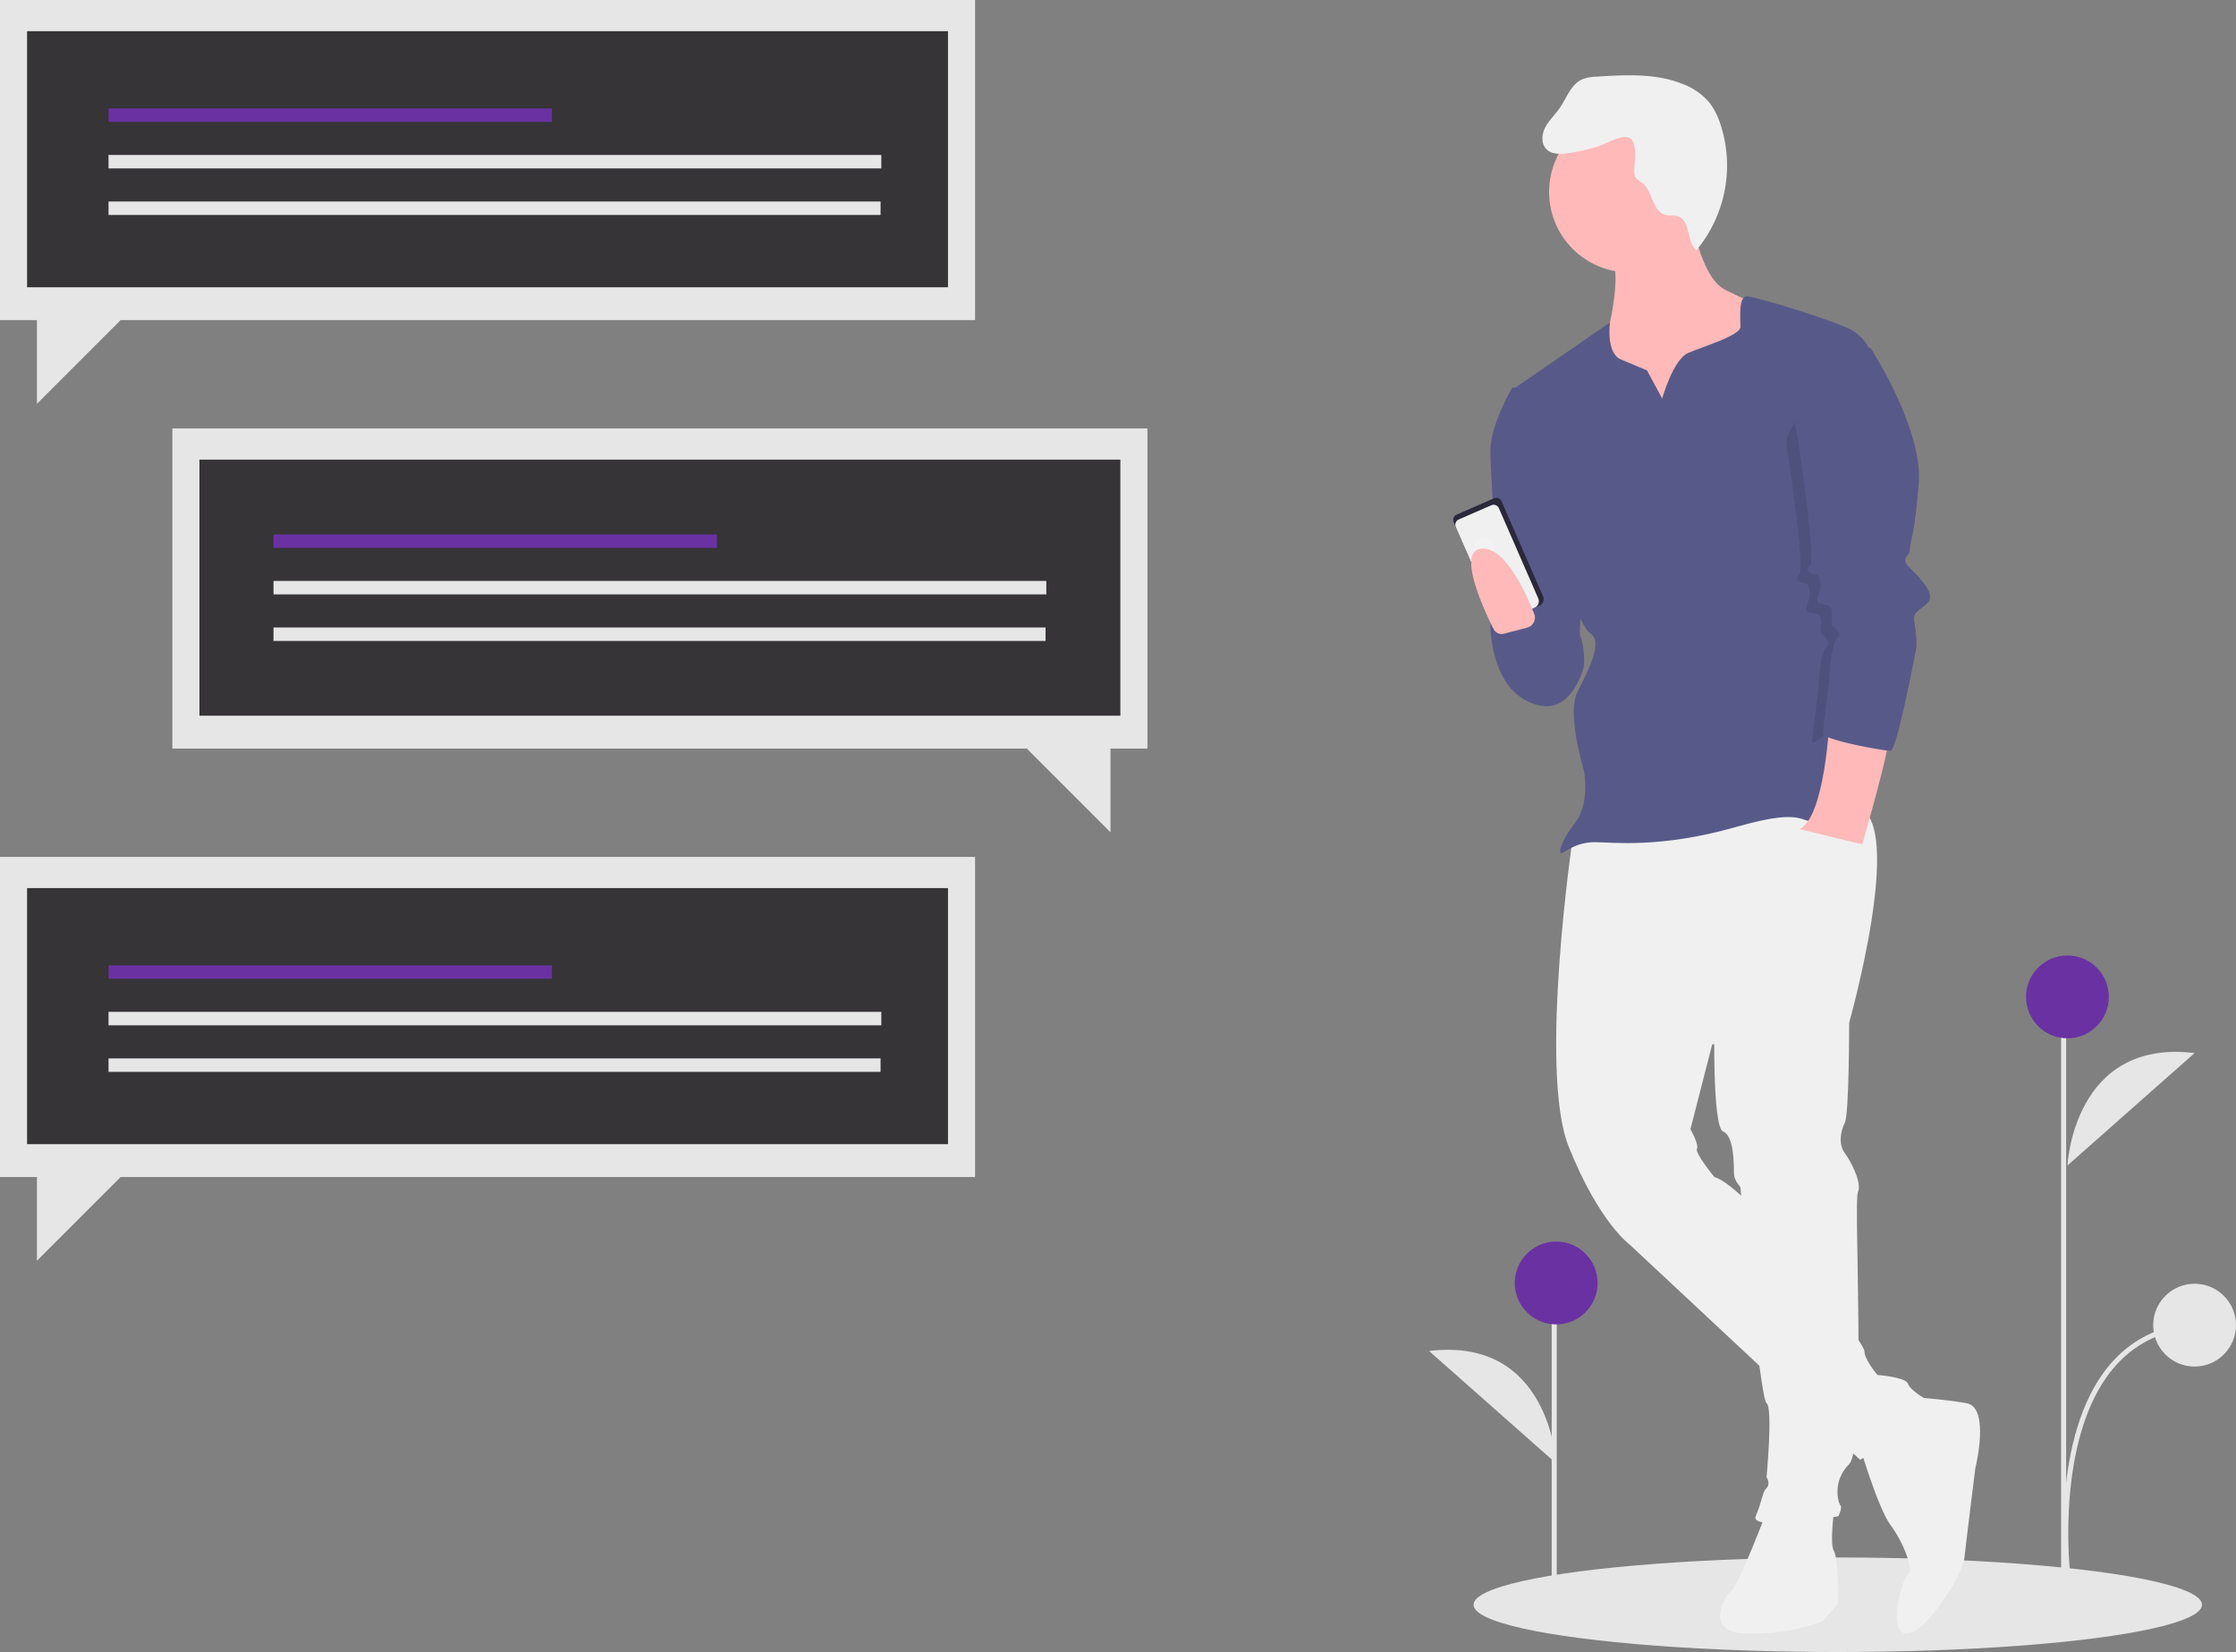 <?xml version="1.0" encoding="UTF-8" standalone="no"?>
<svg
   xmlns:dc="http://purl.org/dc/elements/1.1/"
   xmlns:cc="http://creativecommons.org/ns#"
   xmlns:rdf="http://www.w3.org/1999/02/22-rdf-syntax-ns#"
   xmlns:svg="http://www.w3.org/2000/svg"
   xmlns="http://www.w3.org/2000/svg"
   xmlns:sodipodi="http://sodipodi.sourceforge.net/DTD/sodipodi-0.dtd"
   xmlns:inkscape="http://www.inkscape.org/namespaces/inkscape"
   id="eed3bf71-60ac-4dd5-9baf-083416015b52"
   data-name="Layer 1"
   width="886.653"
   height="655.061"
   viewBox="0 0 886.653 655.061"
   version="1.1"
   sodipodi:docname="comments_empty_dark.svg"
   inkscape:version="1.0 (4035a4fb49, 2020-05-01)">
  <rect x="0" y="0" width="886.653" height="655.061" fill="#808080" stroke="none"/>
  <defs
     id="defs91" />
  <sodipodi:namedview
     inkscape:document-rotation="0"
     pagecolor="#ffffff"
     bordercolor="#666666"
     borderopacity="1"
     objecttolerance="10"
     gridtolerance="10"
     guidetolerance="10"
     inkscape:pageopacity="0"
     inkscape:pageshadow="2"
     inkscape:window-width="1920"
     inkscape:window-height="1016"
     id="namedview89"
     showgrid="false"
     inkscape:zoom="1.0037707"
     inkscape:cx="275.93025"
     inkscape:cy="201.5884"
     inkscape:window-x="0"
     inkscape:window-y="0"
     inkscape:window-maximized="1"
     inkscape:current-layer="eed3bf71-60ac-4dd5-9baf-083416015b52" />
  <title
     id="title2">mobile_messages</title>
  <ellipse
     cx="728.747"
     cy="636.32"
     rx="144.421"
     ry="18.742"
     fill="#e6e6e6"
     id="ellipse4" />
  <path
     d="M893.386,693.534s7.76,26.73,12.934,33.628,9.485,18.107,6.898,19.832-7.76,22.419-.862,23.281,22.419-22.419,23.281-30.179,4.311-35.353,4.311-35.353,6.036-24.143-3.449-25.868-24.143-2.587-24.143-2.587Z"
     transform="translate(-156.673 -122.469)"
     fill="#2f2e41"
     id="path6"
     style="fill:#f0f0f0;fill-opacity:1" />
  <path
     d="M857.171,721.989s-11.209,29.317-13.796,31.041S831.304,770.275,850.273,770.275s29.317-5.174,29.317-5.174l6.036-6.898s0-18.107-1.725-20.694,0-15.521,0-15.521Z"
     transform="translate(-156.673 -122.469)"
     fill="#2f2e41"
     id="path8"
     style="fill:#f0f0f0;fill-opacity:1" />
  <path
     d="M780.43,453.826s-13.796,93.124-1.725,123.303S802.849,615.931,802.849,615.931l91.399,85.364s28.455-14.658,25.868-24.143c0,0-6.036-3.449-6.898-6.036s-12.072-3.449-12.072-3.449-5.174-6.036-5.174-9.485S851.135,593.512,836.477,589.201c0,0-7.76-9.485-6.898-11.209s-2.587-7.76-2.587-7.76l8.623-33.628,54.322-8.623s22.419-79.328,3.449-85.364S780.43,453.826,780.43,453.826Z"
     transform="translate(-156.673 -122.469)"
     fill="#2f2e41"
     id="path10"
     style="fill:#f0f0f0;fill-opacity:1" />
  <path
     d="M888.213,514.184l1.725,13.796s0,36.215-1.725,39.664-2.587,8.623,0,12.072,6.898,12.072,5.174,15.521,3.449,100.884-3.449,107.782-4.311,15.521-3.449,16.383-.862,4.311-.862,4.311-35.353,6.036-32.766,0,2.587-9.485,4.311-11.209,0-4.311,0-4.311,2.587-27.592,0-29.317S846.824,594.374,846.824,593.512s-2.587-2.587-2.587-6.036,0-14.658-4.311-16.383-3.449-43.975-3.449-43.975Z"
     transform="translate(-156.673 -122.469)"
     fill="#2f2e41"
     id="path12"
     style="fill:#f0f0f0;fill-opacity:1" />
  <path
     d="M826.992,206.358s3.449,25.868,13.796,31.041,17.245,7.76,17.245,7.76L849.411,275.338l-3.449,25.868H806.298L784.742,283.961l6.898-28.455,3.449-5.174s4.311-18.97.862-25.006S826.992,206.358,826.992,206.358Z"
     transform="translate(-156.673 -122.469)"
     fill="#ffb9b9"
     id="path14" />
  <path
     d="M809.747,269.303l6.036,11.209s4.311-15.521,10.347-18.107,20.694-6.898,20.694-10.347-.862-12.072,2.587-12.072,37.077,10.347,42.251,13.796,6.036,6.898,6.036,6.898l-9.485,99.16s13.796,46.562,9.485,64.669-7.76,20.694-18.107,23.281-4.311-6.036-34.49,2.587-49.149,6.036-56.047,6.036-11.209,3.449-12.934,4.311-.862-4.311,5.174-12.072,3.449-20.694,3.449-20.694-6.898-22.419-2.587-31.041,10.347-19.832,5.174-23.281-12.072-29.317-12.072-29.317l-18.97-67.256,38.802-26.73s-1.725,12.072,4.311,14.658S809.747,269.303,809.747,269.303Z"
     transform="translate(-156.673 -122.469)"
     fill="#575a89"
     id="path16" />
  <path
     d="M761.461,276.201H756.287s-8.623,14.658-8.623,25.006,4.311,68.981,4.311,68.981l25.006,25.868,6.036-19.832,1.725-43.975Z"
     transform="translate(-156.673 -122.469)"
     fill="#575a89"
     id="path18" />
  <path
     d="M775.257,367.6s-28.455-7.76-27.592,4.311,5.174,26.73,18.97,30.179,18.107-15.521,18.107-15.521S786.466,369.325,775.257,367.6Z"
     transform="translate(-156.673 -122.469)"
     fill="#575a89"
     id="path20" />
  <path
     d="M882.177,407.264s-1.725,39.664-12.072,43.975L895.111,457.275s12.072-41.388,10.347-43.113S882.177,407.264,882.177,407.264Z"
     transform="translate(-156.673 -122.469)"
     fill="#ffb9b9"
     id="path22" />
  <path
     d="M742.849,321.362h16.159a2.276,2.276,0,0,1,2.276,2.276v41.124a2.78,2.78,0,0,1-2.78,2.78H743.353a2.78,2.78,0,0,1-2.78-2.78V323.638A2.276,2.276,0,0,1,742.849,321.362Z"
     transform="translate(-231.768 206.944) rotate(-23.598)"
     fill="#2f2e41"
     id="path24" />
  <path
     d="M742.849,321.362h16.159a2.276,2.276,0,0,1,2.276,2.276v41.124a2.78,2.78,0,0,1-2.78,2.78H743.353a2.78,2.78,0,0,1-2.78-2.78V323.638A2.276,2.276,0,0,1,742.849,321.362Z"
     transform="translate(-231.768 206.944) rotate(-23.598)"
     opacity="0.1"
     id="path26" />
  <path
     d="M743.356,323.788H757.444a2.276,2.276,0,0,1,2.276,2.276v39.025a2.78,2.78,0,0,1-2.78,2.78H743.86a2.78,2.78,0,0,1-2.78-2.78V326.064a2.276,2.276,0,0,1,2.276-2.276Z"
     transform="translate(-232.363 206.847) rotate(-23.598)"
     fill="#2f2e41"
     id="path28"
     style="fill:#f0f0f0;fill-opacity:1" />
  <ellipse
     cx="745.314"
     cy="339.859"
     rx="4.142"
     ry="4.198"
     transform="translate(-230.399 204.312) rotate(-23.598)"
     fill="#f2f2f2"
     id="ellipse30" />
  <path
     d="M888.644,272.32l5.605-8.191s20.694,31.904,18.97,53.46-3.449,22.419-3.449,25.868-4.311,3.449,0,7.76,10.347,10.347,6.898,13.796-6.036,3.449-5.174,7.76a57.012,57.012,0,0,1,.862,9.485s-7.329,14.227-9.916,14.227-27.161,22.85-27.161,20.263,2.587-20.694,2.587-23.281.862-11.209,2.587-13.796,1.725-1.725,0-4.311-1.725,0-1.725-2.587.862-6.036-1.725-6.898-5.174,0-3.449-4.311,0-7.76-.862-7.76-5.174-.862-2.587-3.449-5.174-52.598-5.174-52.598S866.225,285.254,888.644,272.32Z"
     transform="translate(-156.673 -122.469)"
     opacity="0.1"
     id="path32" />
  <path
     d="M883.901,253.782l14.658,6.898s20.694,31.904,18.97,53.46-3.449,22.419-3.449,25.868-4.311,3.449,0,7.76,10.347,10.347,6.898,13.796-6.036,3.449-5.174,7.76a57.012,57.012,0,0,1,.862,9.485s-7.76,41.388-10.347,41.388-26.73-4.311-26.73-6.898,2.587-20.694,2.587-23.281.862-11.209,2.587-13.796,1.725-1.725,0-4.311-1.725,0-1.725-2.587.862-6.036-1.725-6.898-5.174,0-3.449-4.311,0-7.76-.862-7.76-5.174-.862-2.587-3.449-5.174-52.598-5.174-52.598S861.483,266.716,883.901,253.782Z"
     transform="translate(-156.673 -122.469)"
     fill="#575a89"
     id="path34" />
  <path
     d="M753.062,373.758a3.614,3.614,0,0,1-4.157-1.876c-3.962-7.923-14.698-31.16-4.69-31.875,9.233-.659,17.457,17.344,20.814,25.848a4.108,4.108,0,0,1-2.776,5.484Z"
     transform="translate(-156.673 -122.469)"
     fill="#ffb9b9"
     id="path36" />
  <circle
     cx="646.176"
     cy="76.128"
     r="31.904"
     fill="#ffb9b9"
     id="circle38" />
  <path
     d="M791.126,180.223a62.852,62.852,0,0,1-12.265,2.895c-3.142.49-6.819.741-9.027-1.547-2.167-2.246-1.817-5.992-.338-8.74s3.846-4.903,5.623-7.469c2.794-4.036,4.443-9.386,8.91-11.419a16.39,16.39,0,0,1,5.799-1.083c11.593-.739,23.66-1.405,34.396,3.031a25.316,25.316,0,0,1,10.382,7.387,27.568,27.568,0,0,1,4.15,8.047,52.513,52.513,0,0,1-9.448,50.425c-3.913-3.525-2.211-11.671-7.162-13.467-1.624-.589-3.46-.179-5.124-.646-5.229-1.466-4.966-9.547-9.319-12.793a8.313,8.313,0,0,1-2.479-2.037,5.066,5.066,0,0,1-.482-2.569c-.032-3.027,1.39-10.716-1.497-12.791C800.305,175.335,793.95,179.203,791.126,180.223Z"
     transform="translate(-156.673 -122.469)"
     fill="#2f2e41"
     id="path40"
     style="fill:#f0f0f0;fill-opacity:1" />
  <path
     d="M773.758,702.748s-2.345-50.443-50.424-44.58"
     transform="translate(-156.673 -122.469)"
     fill="#e6e6e6"
     id="path42" />
  <path
     d="M976.485,584.618s2.345-50.443,50.424-44.58"
     transform="translate(-156.673 -122.469)"
     fill="#e6e6e6"
     id="path44" />
  <path
     d="M975.491,745.546c-.061-.531-5.771-53.429,17.353-81.423,8.534-10.332,19.97-16.118,33.988-17.196l.154,1.994c-13.455,1.035-24.423,6.577-32.598,16.472-22.583,27.335-16.97,79.404-16.911,79.927Z"
     transform="translate(-156.673 -122.469)"
     fill="#e6e6e6"
     id="path46" />
  <polygon
     points="68.348 169.893 455 169.893 455 296.824 440.354 296.824 440.354 330.021 407.157 296.824 68.348 296.824 68.348 169.893"
     fill="#e6e6e6"
     id="polygon48" />
  <rect
     style="fill:#363437;fill-opacity:1"
     x="79.088"
     y="182.253"
     width="365.172"
     height="101.545"
     fill="#ffffff"
     id="rect50" />
  <rect
     x="108.453"
     y="211.9"
     width="175.821"
     height="5.336"
     fill="#592989"
     id="rect52"
     style="fill:#6a31a3;fill-opacity:1" />
  <rect
     x="108.453"
     y="230.358"
     width="306.441"
     height="5.336"
     fill="#e6e6e6"
     id="rect54" />
  <rect
     x="108.453"
     y="248.816"
     width="306.141"
     height="5.336"
     fill="#e6e6e6"
     id="rect56" />
  <polygon
     points="386.652 339.785 0 339.785 0 466.717 14.646 466.717 14.646 499.914 47.843 466.717 386.652 466.717 386.652 339.785"
     fill="#e6e6e6"
     id="polygon58" />
  <rect
     style="fill:#363437;fill-opacity:1"
     x="10.74"
     y="352.146"
     width="365.172"
     height="101.545"
     fill="#fff"
     id="rect60" />
  <rect
     x="43.035"
     y="382.769"
     width="175.821"
     height="5.336"
     fill="#592989"
     id="rect62"
     style="fill:#6a31a3;fill-opacity:1" />
  <rect
     x="43.035"
     y="401.227"
     width="306.441"
     height="5.336"
     fill="#e6e6e6"
     id="rect64" />
  <rect
     x="43.035"
     y="419.685"
     width="306.141"
     height="5.336"
     fill="#e6e6e6"
     id="rect66" />
  <polygon
     points="386.652 0 0 0 0 126.931 14.646 126.931 14.646 160.129 47.843 126.931 386.652 126.931 386.652 0"
     fill="#e6e6e6"
     id="polygon68" />
  <rect
     style="fill:#363437;fill-opacity:1"
     x="10.74"
     y="12.361"
     width="365.172"
     height="101.545"
     fill="#fff"
     id="rect70" />
  <rect
     x="43.035"
     y="42.984"
     width="175.821"
     height="5.336"
     fill="#592989"
     id="rect72"
     style="fill:#6a31a3;fill-opacity:1" />
  <rect
     x="43.035"
     y="61.442"
     width="306.441"
     height="5.336"
     fill="#e6e6e6"
     id="rect74" />
  <rect
     x="43.035"
     y="79.9"
     width="306.141"
     height="5.336"
     fill="#e6e6e6"
     id="rect76" />
  <rect
     x="615.304"
     y="521.574"
     width="2"
     height="110"
     fill="#e6e6e6"
     id="rect78" />
  <rect
     x="817.304"
     y="410.574"
     width="2"
     height="221"
     fill="#e6e6e6"
     id="rect80" />
  <circle
     cx="617.085"
     cy="508.728"
     r="16.417"
     fill="#592989"
     id="circle82"
     style="fill:#6a31a3;fill-opacity:1" />
  <circle
     cx="819.811"
     cy="395.289"
     r="16.417"
     fill="#592989"
     id="circle84"
     style="fill:#6a31a3;fill-opacity:1" />
  <circle
     cx="870.236"
     cy="525.454"
     r="16.417"
     fill="#e6e6e6"
     id="circle86" />
</svg>
